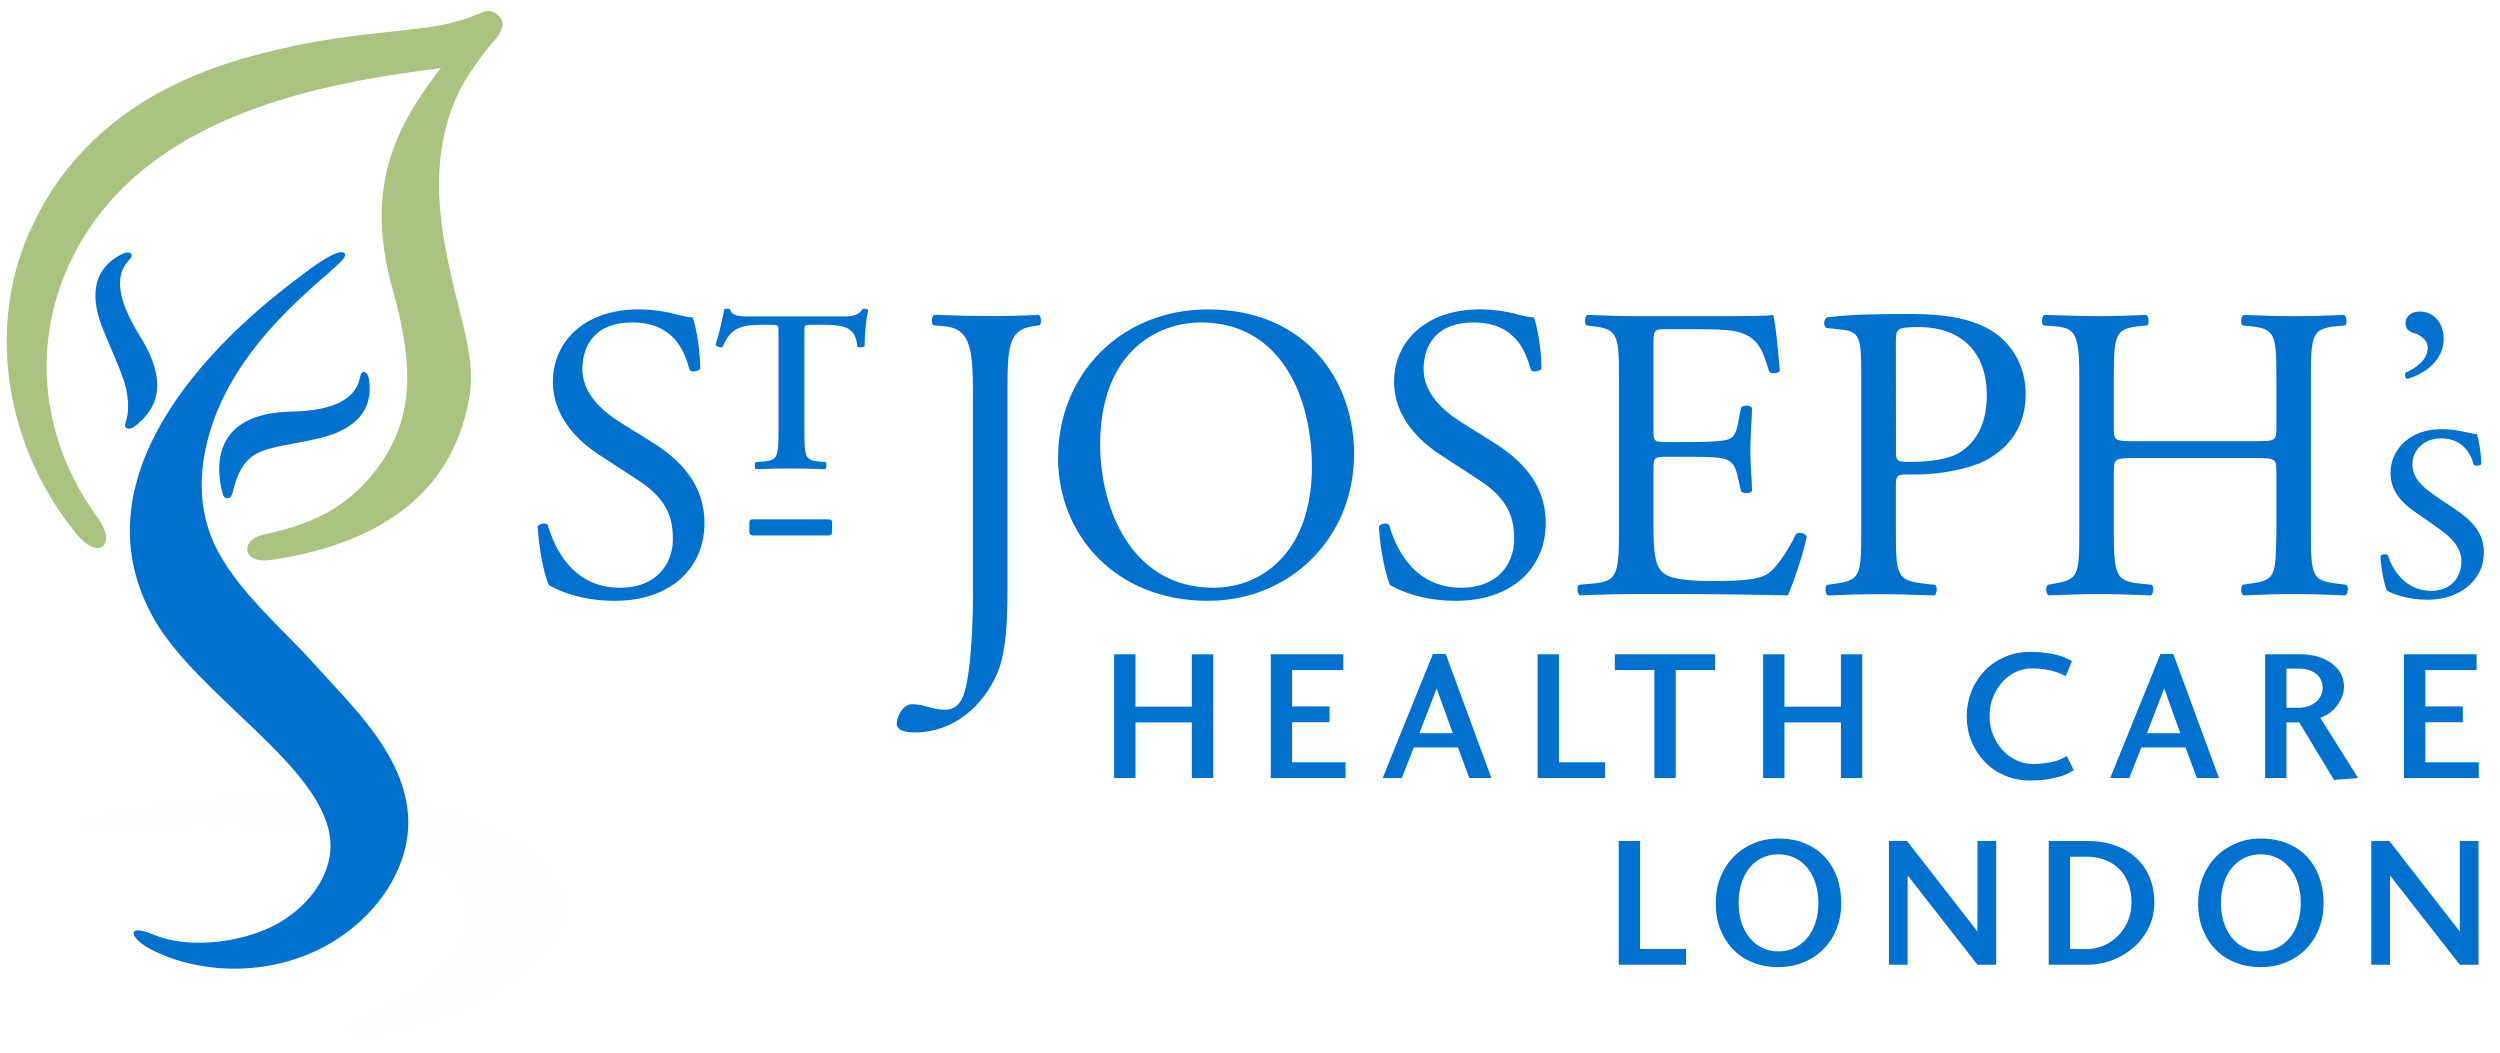 <svg width="152" height="64" viewBox="0 0 152 64" fill="none" xmlns="http://www.w3.org/2000/svg">
<path d="M148.575 20.635C148.559 21.901 147.454 22.721 146.39 23.028C146.239 23.071 146.179 22.781 146.268 22.658C146.917 22.359 147.603 21.868 147.603 21.145C147.603 20.596 147.051 20.319 146.71 20.231C146.475 20.166 146.269 19.997 146.25 19.667C146.228 19.332 146.539 18.905 147.214 18.945C147.933 18.987 148.59 19.579 148.575 20.635Z" fill="#0071CE"/>
<path d="M48.908 26.305C48.908 27.774 48.98 27.981 49.747 28.055L50.198 28.096C50.282 28.153 50.252 28.483 50.17 28.526C49.371 28.497 48.468 28.483 47.909 28.483C47.348 28.483 46.858 28.497 45.959 28.526C45.876 28.483 45.85 28.167 45.959 28.096L46.463 28.055C47.246 27.987 47.333 27.774 47.333 26.305V20.197C47.333 19.764 47.333 19.749 46.913 19.749H46.301C45.645 19.749 45.031 19.793 44.59 20.137C44.34 20.332 44.141 20.632 44.019 20.904C43.995 20.958 43.977 21.018 43.943 21.066C43.922 21.101 43.892 21.125 43.826 21.118C43.758 21.111 43.627 21.071 43.568 21.04C43.516 21.011 43.502 20.972 43.535 20.877C43.699 20.363 43.924 19.413 44.013 18.919C44.03 18.838 44.047 18.787 44.104 18.773C44.159 18.76 44.373 18.778 44.379 18.802C44.477 19.165 44.791 19.239 45.493 19.239H51.358C51.95 19.239 52.214 19.124 52.434 18.809C52.456 18.779 52.502 18.764 52.563 18.772C52.609 18.778 52.783 18.799 52.787 18.86C52.788 18.886 52.773 18.912 52.768 18.941C52.618 19.654 52.563 20.642 52.57 21.027C52.574 21.109 52.356 21.118 52.271 21.118C52.175 21.118 52.141 21.101 52.13 21.055C52.118 21.015 52.118 20.969 52.111 20.925C52.066 20.604 51.972 20.309 51.723 20.093C51.419 19.832 50.959 19.756 50.111 19.749H49.314C48.893 19.749 48.908 19.764 48.908 20.225V26.305V26.305Z" fill="#0071CE"/>
<path d="M147.581 36.464C146.335 36.464 145.418 36.075 145.136 35.913C144.955 35.582 144.751 34.456 144.738 33.815C144.736 33.688 145.122 33.667 145.183 33.754C145.408 34.519 146.172 35.88 147.731 35.923C148.843 35.952 149.552 35.307 149.643 34.322C149.711 33.582 149.383 32.936 148.366 32.2C147.818 31.808 147.583 31.643 146.841 31.131C146.063 30.597 145.276 29.837 145.348 28.6C145.421 27.283 146.565 26.096 148.39 26.096C149.265 26.096 149.538 26.208 150.072 26.306C150.264 26.341 150.471 26.394 150.592 26.394C150.726 26.755 150.858 27.593 150.858 28.221C150.799 28.309 150.482 28.356 150.408 28.264C150.216 27.547 149.715 26.655 148.425 26.655C147.284 26.655 146.694 27.437 146.677 28.177C146.656 29.054 147.254 29.56 147.967 30.077C148.41 30.398 148.551 30.48 149.064 30.818C150.353 31.673 151.037 32.396 151.018 33.663C151 35.157 149.689 36.464 147.581 36.464Z" fill="#0071CE"/>
<path d="M59.157 23.823C59.157 20.982 58.902 19.96 57.388 19.832L56.748 19.78C56.597 19.677 56.647 19.216 56.8 19.141C58.286 19.194 59.157 19.216 60.232 19.216C61.255 19.216 62.127 19.194 63.149 19.141C63.304 19.216 63.356 19.677 63.201 19.78L62.818 19.832C61.307 20.038 61.255 21.108 61.255 23.823V35.88C61.255 37.9 61.153 39.668 60.669 40.846C59.822 42.897 58.003 44.532 55.624 44.532C55.316 44.532 54.523 44.508 54.523 43.995C54.523 43.561 54.906 42.815 55.445 42.815C55.752 42.815 56.059 42.869 56.392 42.971C56.748 43.074 57.107 43.15 57.468 43.15C58.003 43.15 58.311 42.841 58.489 42.485C59.079 41.281 59.157 37.441 59.157 36.057V23.823V23.823Z" fill="#0071CE"/>
<path d="M73.444 36.529C78.385 36.529 82.328 32.763 82.328 27.593C82.328 23.088 79.356 18.812 73.444 18.812C68.173 18.812 64.329 22.73 64.329 27.851C64.328 32.457 67.761 36.529 73.444 36.529ZM73.775 35.735C68.734 35.735 66.889 30.82 66.889 27.032C66.889 21.425 70.345 19.605 73.006 19.605C77.899 19.605 79.764 24.164 79.764 28.386C79.764 33.431 76.846 35.735 73.775 35.735Z" fill="#0071CE"/>
<path d="M88.526 36.529C86.376 36.529 85.018 35.861 84.533 35.583C84.224 35.019 83.891 33.202 83.84 31.998C83.967 31.818 84.352 31.767 84.456 31.921C84.84 33.227 85.89 35.735 88.857 35.735C91.01 35.735 92.061 34.329 92.061 32.791C92.061 31.663 91.83 30.411 89.959 29.206L87.53 27.621C86.247 26.776 84.76 25.316 84.76 23.216C84.76 20.784 86.658 18.811 89.984 18.811C90.776 18.811 91.703 18.941 92.365 19.146C92.699 19.224 93.057 19.298 93.263 19.298C93.494 19.914 93.72 21.348 93.72 22.421C93.62 22.575 93.212 22.651 93.082 22.502C92.751 21.271 92.061 19.607 89.6 19.607C87.093 19.607 86.555 21.271 86.555 22.448C86.555 23.932 87.783 24.981 88.731 25.599L90.776 26.878C92.389 27.875 93.98 29.361 93.98 31.793C93.98 34.607 91.854 36.529 88.526 36.529Z" fill="#0071CE"/>
<path d="M37.379 36.529C35.227 36.529 33.87 35.861 33.384 35.583C33.077 35.019 32.743 33.202 32.693 31.998C32.821 31.818 33.203 31.767 33.307 31.921C33.691 33.227 34.74 35.735 37.711 35.735C39.862 35.735 40.912 34.329 40.912 32.791C40.912 31.663 40.68 30.411 38.812 29.206L36.381 27.621C35.098 26.776 33.615 25.316 33.615 23.216C33.615 20.784 35.509 18.811 38.837 18.811C39.633 18.811 40.553 18.941 41.219 19.146C41.552 19.224 41.908 19.298 42.113 19.298C42.344 19.914 42.573 21.348 42.573 22.421C42.474 22.575 42.064 22.651 41.935 22.502C41.602 21.271 40.912 19.607 38.453 19.607C35.946 19.607 35.408 21.271 35.408 22.448C35.408 23.932 36.636 24.981 37.581 25.599L39.633 26.878C41.243 27.875 42.831 29.361 42.831 31.793C42.831 34.607 40.706 36.529 37.379 36.529Z" fill="#0071CE"/>
<path d="M98.434 23.062C98.434 20.399 98.381 20.015 96.87 19.837L96.462 19.783C96.307 19.68 96.356 19.221 96.512 19.144C97.612 19.194 98.482 19.221 99.533 19.221H104.347C105.986 19.221 107.498 19.221 107.803 19.144C107.955 19.58 108.111 21.421 108.216 22.549C108.111 22.704 107.701 22.753 107.57 22.6C107.191 21.398 106.959 20.502 105.627 20.168C105.088 20.041 104.272 20.015 103.143 20.015H101.3C100.533 20.015 100.533 20.065 100.533 21.038V26.161C100.533 26.876 100.61 26.876 101.377 26.876H102.864C103.937 26.876 104.73 26.825 105.04 26.723C105.347 26.619 105.523 26.467 105.653 25.826L105.857 24.776C105.986 24.622 106.42 24.622 106.523 24.802C106.523 25.416 106.42 26.414 106.42 27.387C106.42 28.308 106.523 29.284 106.523 29.844C106.42 30.024 105.986 30.024 105.857 29.873L105.627 28.873C105.523 28.413 105.347 28.029 104.831 27.901C104.477 27.798 103.857 27.774 102.864 27.774H101.377C100.61 27.774 100.533 27.798 100.533 28.462V32.073C100.533 33.433 100.61 34.302 101.02 34.738C101.325 35.043 101.863 35.327 104.118 35.327C106.088 35.327 106.832 35.224 107.391 34.941C107.856 34.687 108.546 33.788 109.211 32.456C109.392 32.329 109.751 32.408 109.852 32.636C109.674 33.533 109.029 35.502 108.699 36.195C106.395 36.146 104.118 36.119 101.84 36.119H99.533C98.434 36.119 97.562 36.146 96.051 36.195C95.899 36.119 95.846 35.707 96.001 35.556L96.845 35.48C98.303 35.349 98.434 34.968 98.434 32.279V23.062V23.062Z" fill="#0071CE"/>
<path d="M129.801 27.851C128.575 27.851 128.521 27.901 128.521 28.671V32.28C128.521 34.967 128.65 35.326 130.083 35.478L130.824 35.555C130.979 35.658 130.929 36.12 130.773 36.199C129.394 36.147 128.521 36.12 127.523 36.12C126.422 36.12 125.552 36.172 124.553 36.199C124.397 36.12 124.347 35.712 124.503 35.555L124.939 35.478C126.37 35.225 126.422 34.967 126.422 32.28V23.063C126.422 20.375 126.243 19.938 124.915 19.834L124.244 19.785C124.094 19.683 124.147 19.222 124.296 19.146C125.552 19.171 126.422 19.222 127.523 19.222C128.521 19.222 129.394 19.195 130.493 19.146C130.649 19.222 130.699 19.683 130.546 19.785L130.058 19.834C128.575 19.989 128.521 20.375 128.521 23.063V26.006C128.521 26.799 128.575 26.825 129.801 26.825H137.122C138.354 26.825 138.404 26.799 138.404 26.006V23.063C138.404 20.375 138.354 19.989 136.84 19.834L136.356 19.785C136.2 19.683 136.252 19.222 136.405 19.146C137.584 19.195 138.456 19.222 139.508 19.222C140.503 19.222 141.373 19.195 142.523 19.146C142.679 19.222 142.729 19.683 142.578 19.785L142.041 19.834C140.553 19.989 140.503 20.375 140.503 23.063V32.28C140.503 34.967 140.553 35.301 142.041 35.478L142.654 35.555C142.806 35.658 142.757 36.12 142.605 36.199C141.373 36.147 140.503 36.12 139.508 36.12C138.456 36.12 137.534 36.147 136.405 36.199C136.252 36.12 136.2 35.712 136.356 35.555L136.84 35.478C138.404 35.273 138.354 34.967 138.404 32.28V28.671C138.404 27.901 138.354 27.851 137.122 27.851H129.801Z" fill="#0071CE"/>
<path d="M45.793 32.558C45.648 32.558 45.56 32.476 45.56 32.328V31.772C45.56 31.639 45.614 31.577 45.779 31.577H50.374C50.539 31.577 50.591 31.639 50.591 31.772V32.328C50.591 32.476 50.504 32.558 50.358 32.558H45.793Z" fill="#0071CE"/>
<path d="M119.248 27.451C118.246 28.138 116.207 28.079 116.115 28.08C116.026 28.081 115.8 28.08 115.687 28.07C115.391 28.047 115.3 27.961 115.275 27.648L115.269 20.813C115.269 19.991 115.298 19.887 116.658 19.887C119.33 19.887 120.797 21.506 120.797 23.998C120.798 25.477 120.364 26.684 119.248 27.451ZM121.103 20.119C119.894 19.374 118.3 19.09 116.17 19.09C114.035 19.09 112.442 19.118 111.082 19.297C110.875 19.4 110.851 19.785 111.031 19.939L111.953 20.042C113.11 20.144 113.163 20.607 113.163 22.791V32.271C113.163 34.97 113.11 35.276 111.623 35.482L111.082 35.559C110.928 35.714 110.98 36.127 111.135 36.204C112.265 36.152 113.189 36.127 114.268 36.127C115.298 36.127 116.145 36.152 117.609 36.204C117.762 36.127 117.813 35.69 117.659 35.559L116.966 35.482C115.32 35.301 115.269 34.97 115.269 32.271V29.39C115.284 28.87 115.406 28.846 116.115 28.846H116.74V28.845C117.814 28.828 119.499 28.579 120.593 28.058C121.694 27.52 123.161 26.339 123.161 23.973C123.162 22.198 122.284 20.862 121.103 20.119Z" fill="#0071CE"/>
<g opacity="0.2">
<g opacity="0.2">
<path opacity="0.2" d="M24.646 62.506C28.574 61.614 36.866 57.606 33.548 53.109C27.53 44.964 5.97 49.601 5.97 49.601C5.97 49.601 4.581 49.73 4.696 50.311C4.765 50.662 6.134 50.491 6.134 50.491C6.134 50.491 23.964 48.785 27.495 53.53C31.027 58.277 22.227 61.777 22.227 61.777C22.227 61.777 21.038 62.211 21.285 62.759C21.611 63.478 24.646 62.506 24.646 62.506Z" fill="#0071CE"/>
</g>
</g>
<path d="M19.23 40.507C17.207 38.236 14.644 36.142 13.241 33.502C11.855 30.896 12.073 27.983 13.082 25.317C13.953 23.027 15.474 20.936 17.257 19.122C19.671 16.657 21.275 15.728 20.943 15.393C20.536 14.985 18.354 16.729 18.114 16.908C11.556 21.81 4.911 29.659 9.32 37.552C12.003 42.353 19.782 46.632 20.088 51.17C20.197 52.827 19.215 54.618 17.35 55.868C15.193 57.318 11.544 57.756 9.377 56.84C7.59 56.086 7.867 57.058 9.213 57.741C12.079 59.206 16.255 59.429 19.782 57.522C22.493 56.056 24.494 53.45 24.786 50.698C25.236 46.429 21.443 42.992 19.23 40.507Z" fill="#0071CE"/>
<path d="M6.267 20.028C6.921 21.638 7.509 22.848 7.679 23.689C7.962 25.098 7.617 25.64 7.602 25.854V25.863C7.602 25.925 7.642 26 7.699 26.029C7.807 26.092 7.964 26.111 8.276 25.854C9.142 25.136 10.553 23.697 8.499 20.42C6.449 17.147 7.568 16.131 7.907 15.738C8.175 15.423 7.855 15.226 7.435 15.438C6.782 15.77 4.949 16.793 6.267 20.028Z" fill="#0071CE"/>
<path d="M19.356 26.658C17.661 27.051 16.443 27.118 15.547 27.614C14.718 28.076 14.38 29.027 14.212 29.698C14.102 30.139 14.036 30.291 13.829 30.291C13.615 30.291 13.566 30.167 13.477 29.775C13.187 28.491 12.82 25.119 17.732 25.024C21.59 24.948 21.787 23.348 21.916 22.844C22.017 22.445 22.364 22.591 22.433 23.057C22.537 23.782 22.756 25.871 19.356 26.658Z" fill="#0071CE"/>
<path d="M30.551 1.436C30.536 1.237 30.436 1.054 30.254 0.897C29.832 0.535 29.536 0.655 29.044 0.86C28.546 1.063 27.716 1.404 26.038 1.661L24.17 1.88C22.4 2.07 19.976 2.325 17.772 2.813C14.081 3.633 5.439 5.548 1.69 14.34C-0.774 20.118 0.375 27.219 4.615 32.426C5.371 33.351 5.953 33.443 6.247 33.213C6.373 33.116 6.458 32.952 6.458 32.718C6.458 32.402 6.301 31.959 5.882 31.388C3.868 28.629 2.837 25.452 2.837 22.273C2.837 20.216 3.268 18.159 4.143 16.212C8.385 6.766 20.102 5.012 26.806 4.138C24.611 6.94 23.204 9.638 23.204 13.125C23.204 14.489 23.417 15.974 23.879 17.631C24.411 19.53 24.761 21.275 24.761 22.915C24.761 24.897 24.251 26.721 22.935 28.476C21.041 30.993 18.789 31.91 15.994 32.509C15.342 32.65 15.032 33.035 15.032 33.384C15.032 33.417 15.036 33.455 15.041 33.486C15.107 33.854 15.546 34.193 16.571 34.034C23.66 32.955 27.696 29.557 28.569 23.939C28.615 23.635 28.638 23.316 28.638 22.991C28.638 21.574 28.233 20.001 27.87 18.585L27.592 17.463C27.127 15.477 26.693 13.386 26.693 11.217C26.693 10.564 26.732 9.902 26.822 9.233C27.067 7.447 27.674 5.764 28.532 4.493L28.673 4.288C29.018 3.778 29.345 3.297 29.662 2.924C29.663 2.924 29.758 2.818 29.758 2.818C30.217 2.288 30.552 1.899 30.552 1.49C30.552 1.472 30.552 1.454 30.551 1.436Z" fill="#ABC380"/>
<path d="M72.464 43.923H69.037V47.306H67.738V39.781H69.037V42.965H72.464V39.781H73.764V47.306H72.464V43.923Z" fill="#0071CE"/>
<path d="M81.809 47.308H77.261V39.779H81.674V40.741H78.559V42.952H80.837V43.912H78.559V46.349H81.809V47.308Z" fill="#0071CE"/>
<path d="M87.349 41.858L86.3 44.578H88.331L87.349 41.858ZM85.227 47.308H84.064L87.122 39.758H87.9L90.678 47.308H89.336L88.644 45.445H85.96L85.227 47.308Z" fill="#0071CE"/>
<path d="M94.786 46.348H97.582V47.306H93.489V39.781H94.786V46.348Z" fill="#0071CE"/>
<path d="M98.182 39.781H104.276V40.739H101.883V47.309H100.586V40.739H98.182V39.781Z" fill="#0071CE"/>
<path d="M111.927 43.923H108.495V47.306H107.198V39.781H108.495V42.965H111.927V39.781H113.224V47.306H111.927V43.923Z" fill="#0071CE"/>
<path d="M126.087 46.833C125.96 46.911 125.816 46.983 125.658 47.06C125.5 47.135 125.315 47.2 125.1 47.255C124.885 47.312 124.643 47.359 124.371 47.397C124.1 47.436 123.789 47.454 123.435 47.454C122.863 47.454 122.341 47.349 121.867 47.144C121.394 46.936 120.987 46.656 120.65 46.297C120.311 45.938 120.047 45.526 119.858 45.056C119.671 44.588 119.576 44.084 119.576 43.553C119.576 43.026 119.671 42.523 119.858 42.043C120.047 41.567 120.311 41.15 120.65 40.796C120.987 40.445 121.394 40.161 121.867 39.951C122.341 39.74 122.863 39.635 123.435 39.635C123.812 39.635 124.142 39.657 124.424 39.697C124.706 39.738 124.948 39.788 125.152 39.844C125.354 39.9 125.521 39.96 125.653 40.029C125.784 40.1 125.893 40.155 125.975 40.199L125.602 41.102C125.542 41.072 125.455 41.032 125.342 40.984C125.231 40.933 125.09 40.883 124.92 40.831C124.751 40.779 124.551 40.734 124.322 40.695C124.091 40.66 123.832 40.638 123.537 40.638C123.198 40.638 122.875 40.712 122.568 40.854C122.259 40.996 121.986 41.198 121.75 41.457C121.512 41.719 121.321 42.025 121.179 42.38C121.035 42.738 120.965 43.13 120.965 43.553C120.965 43.963 121.038 44.347 121.185 44.701C121.331 45.054 121.526 45.361 121.767 45.619C122.006 45.88 122.288 46.083 122.607 46.23C122.928 46.376 123.259 46.45 123.605 46.45C123.899 46.45 124.154 46.431 124.371 46.397C124.59 46.365 124.78 46.326 124.944 46.282C125.104 46.236 125.242 46.183 125.361 46.128C125.475 46.072 125.581 46.022 125.67 45.975L126.087 46.833Z" fill="#0071CE"/>
<path d="M131.583 41.858L130.534 44.578H132.564L131.583 41.858ZM129.462 47.308H128.3L131.357 39.758H132.135L134.913 47.308H133.57L132.88 45.445H130.194L129.462 47.308Z" fill="#0071CE"/>
<path d="M139.704 43.034C139.966 43.034 140.19 42.997 140.381 42.924C140.571 42.851 140.73 42.757 140.855 42.642C140.977 42.525 141.069 42.395 141.128 42.252C141.188 42.109 141.218 41.966 141.218 41.824C141.218 41.673 141.191 41.526 141.134 41.382C141.079 41.239 140.989 41.114 140.865 41.004C140.742 40.894 140.583 40.807 140.394 40.743C140.202 40.68 139.976 40.649 139.714 40.649H139.017V43.033H139.704V43.034ZM141.906 47.421L139.797 43.922H139.017V47.308H137.719V39.78H139.819C140.272 39.78 140.666 39.838 141.004 39.95C141.343 40.063 141.625 40.212 141.849 40.396C142.075 40.58 142.244 40.789 142.352 41.02C142.461 41.255 142.516 41.486 142.516 41.723C142.516 41.985 142.466 42.223 142.369 42.437C142.27 42.651 142.152 42.841 142.009 43.009C141.866 43.174 141.71 43.308 141.54 43.413C141.37 43.52 141.213 43.593 141.072 43.638L143.372 47.306L141.906 47.421Z" fill="#0071CE"/>
<path d="M150.71 47.308H146.164V39.779H150.576V40.741H147.459V42.952H149.74V43.912H147.459V46.349H150.71V47.308Z" fill="#0071CE"/>
<path d="M99.715 57.697H102.513V58.655H98.418V51.13H99.715V57.697Z" fill="#0071CE"/>
<path d="M108.133 51.943C107.757 51.943 107.42 52.017 107.123 52.163C106.826 52.307 106.571 52.511 106.361 52.773C106.151 53.035 105.989 53.348 105.877 53.712C105.763 54.075 105.707 54.473 105.707 54.897C105.707 55.318 105.763 55.707 105.877 56.067C105.989 56.427 106.151 56.738 106.361 56.999C106.571 57.263 106.826 57.469 107.123 57.619C107.42 57.768 107.757 57.844 108.133 57.844C108.502 57.844 108.837 57.768 109.138 57.619C109.437 57.469 109.694 57.263 109.906 56.999C110.115 56.738 110.276 56.427 110.389 56.067C110.503 55.707 110.559 55.318 110.559 54.897C110.559 54.477 110.503 54.086 110.389 53.73C110.276 53.371 110.115 53.056 109.906 52.789C109.694 52.524 109.437 52.316 109.138 52.166C108.837 52.019 108.502 51.943 108.133 51.943ZM108.133 50.983C108.721 50.983 109.25 51.078 109.723 51.272C110.198 51.461 110.598 51.73 110.924 52.079C111.253 52.425 111.506 52.84 111.681 53.319C111.858 53.799 111.947 54.326 111.947 54.899C111.947 55.494 111.847 56.029 111.648 56.513C111.448 56.994 111.176 57.404 110.83 57.742C110.485 58.083 110.079 58.343 109.616 58.526C109.154 58.712 108.659 58.803 108.133 58.803C107.585 58.803 107.076 58.714 106.609 58.532C106.143 58.353 105.74 58.095 105.403 57.753C105.064 57.416 104.798 57.005 104.605 56.526C104.414 56.042 104.32 55.501 104.32 54.899C104.32 54.342 104.413 53.824 104.6 53.346C104.789 52.869 105.052 52.457 105.391 52.108C105.73 51.758 106.132 51.485 106.599 51.283C107.065 51.082 107.576 50.983 108.133 50.983Z" fill="#0071CE"/>
<path d="M121.37 51.13V58.655H120.23L115.985 53.228V58.655H114.847V51.13H115.943L120.23 56.638V51.13H121.37Z" fill="#0071CE"/>
<path d="M126.931 57.697C127.255 57.697 127.577 57.629 127.897 57.493C128.217 57.359 128.504 57.166 128.754 56.919C129.006 56.67 129.211 56.373 129.364 56.027C129.517 55.682 129.596 55.297 129.596 54.876C129.596 54.394 129.519 53.977 129.369 53.623C129.22 53.269 129.018 52.98 128.764 52.754C128.514 52.527 128.227 52.362 127.903 52.254C127.578 52.145 127.247 52.089 126.91 52.089H125.859V57.698H126.931V57.697ZM124.562 51.13H126.898C127.509 51.13 128.062 51.215 128.562 51.388C129.063 51.562 129.492 51.808 129.849 52.135C130.208 52.457 130.486 52.85 130.685 53.313C130.884 53.777 130.984 54.295 130.984 54.876C130.984 55.416 130.872 55.919 130.65 56.383C130.429 56.843 130.129 57.245 129.754 57.577C129.376 57.913 128.942 58.176 128.45 58.367C127.957 58.559 127.441 58.655 126.898 58.655H124.562V51.13Z" fill="#0071CE"/>
<path d="M137.46 51.943C137.084 51.943 136.747 52.017 136.451 52.163C136.152 52.307 135.899 52.511 135.689 52.773C135.479 53.035 135.315 53.348 135.203 53.712C135.091 54.075 135.034 54.473 135.034 54.897C135.034 55.318 135.091 55.707 135.203 56.067C135.315 56.427 135.479 56.738 135.689 56.999C135.899 57.263 136.152 57.469 136.451 57.619C136.747 57.768 137.084 57.844 137.46 57.844C137.828 57.844 138.165 57.768 138.463 57.619C138.764 57.469 139.02 57.263 139.231 56.999C139.442 56.738 139.604 56.427 139.717 56.067C139.829 55.707 139.887 55.318 139.887 54.897C139.887 54.477 139.829 54.086 139.717 53.73C139.604 53.371 139.442 53.056 139.231 52.789C139.02 52.524 138.764 52.316 138.463 52.166C138.165 52.019 137.828 51.943 137.46 51.943ZM137.46 50.983C138.048 50.983 138.576 51.078 139.051 51.272C139.525 51.461 139.926 51.73 140.254 52.079C140.58 52.425 140.832 52.84 141.008 53.319C141.186 53.799 141.274 54.326 141.274 54.899C141.274 55.494 141.173 56.029 140.975 56.513C140.776 56.994 140.502 57.404 140.158 57.742C139.811 58.083 139.406 58.343 138.943 58.526C138.482 58.712 137.987 58.803 137.46 58.803C136.909 58.803 136.403 58.714 135.936 58.532C135.471 58.353 135.068 58.095 134.728 57.753C134.391 57.416 134.125 57.005 133.934 56.526C133.741 56.042 133.646 55.501 133.646 54.899C133.646 54.342 133.741 53.824 133.927 53.346C134.116 52.869 134.378 52.457 134.717 52.108C135.057 51.758 135.46 51.485 135.926 51.283C136.393 51.082 136.902 50.983 137.46 50.983Z" fill="#0071CE"/>
<path d="M150.694 51.13V58.655H149.556L145.313 53.228V58.655H144.174V51.13H145.268L149.556 56.638V51.13H150.694Z" fill="#0071CE"/>
</svg>
